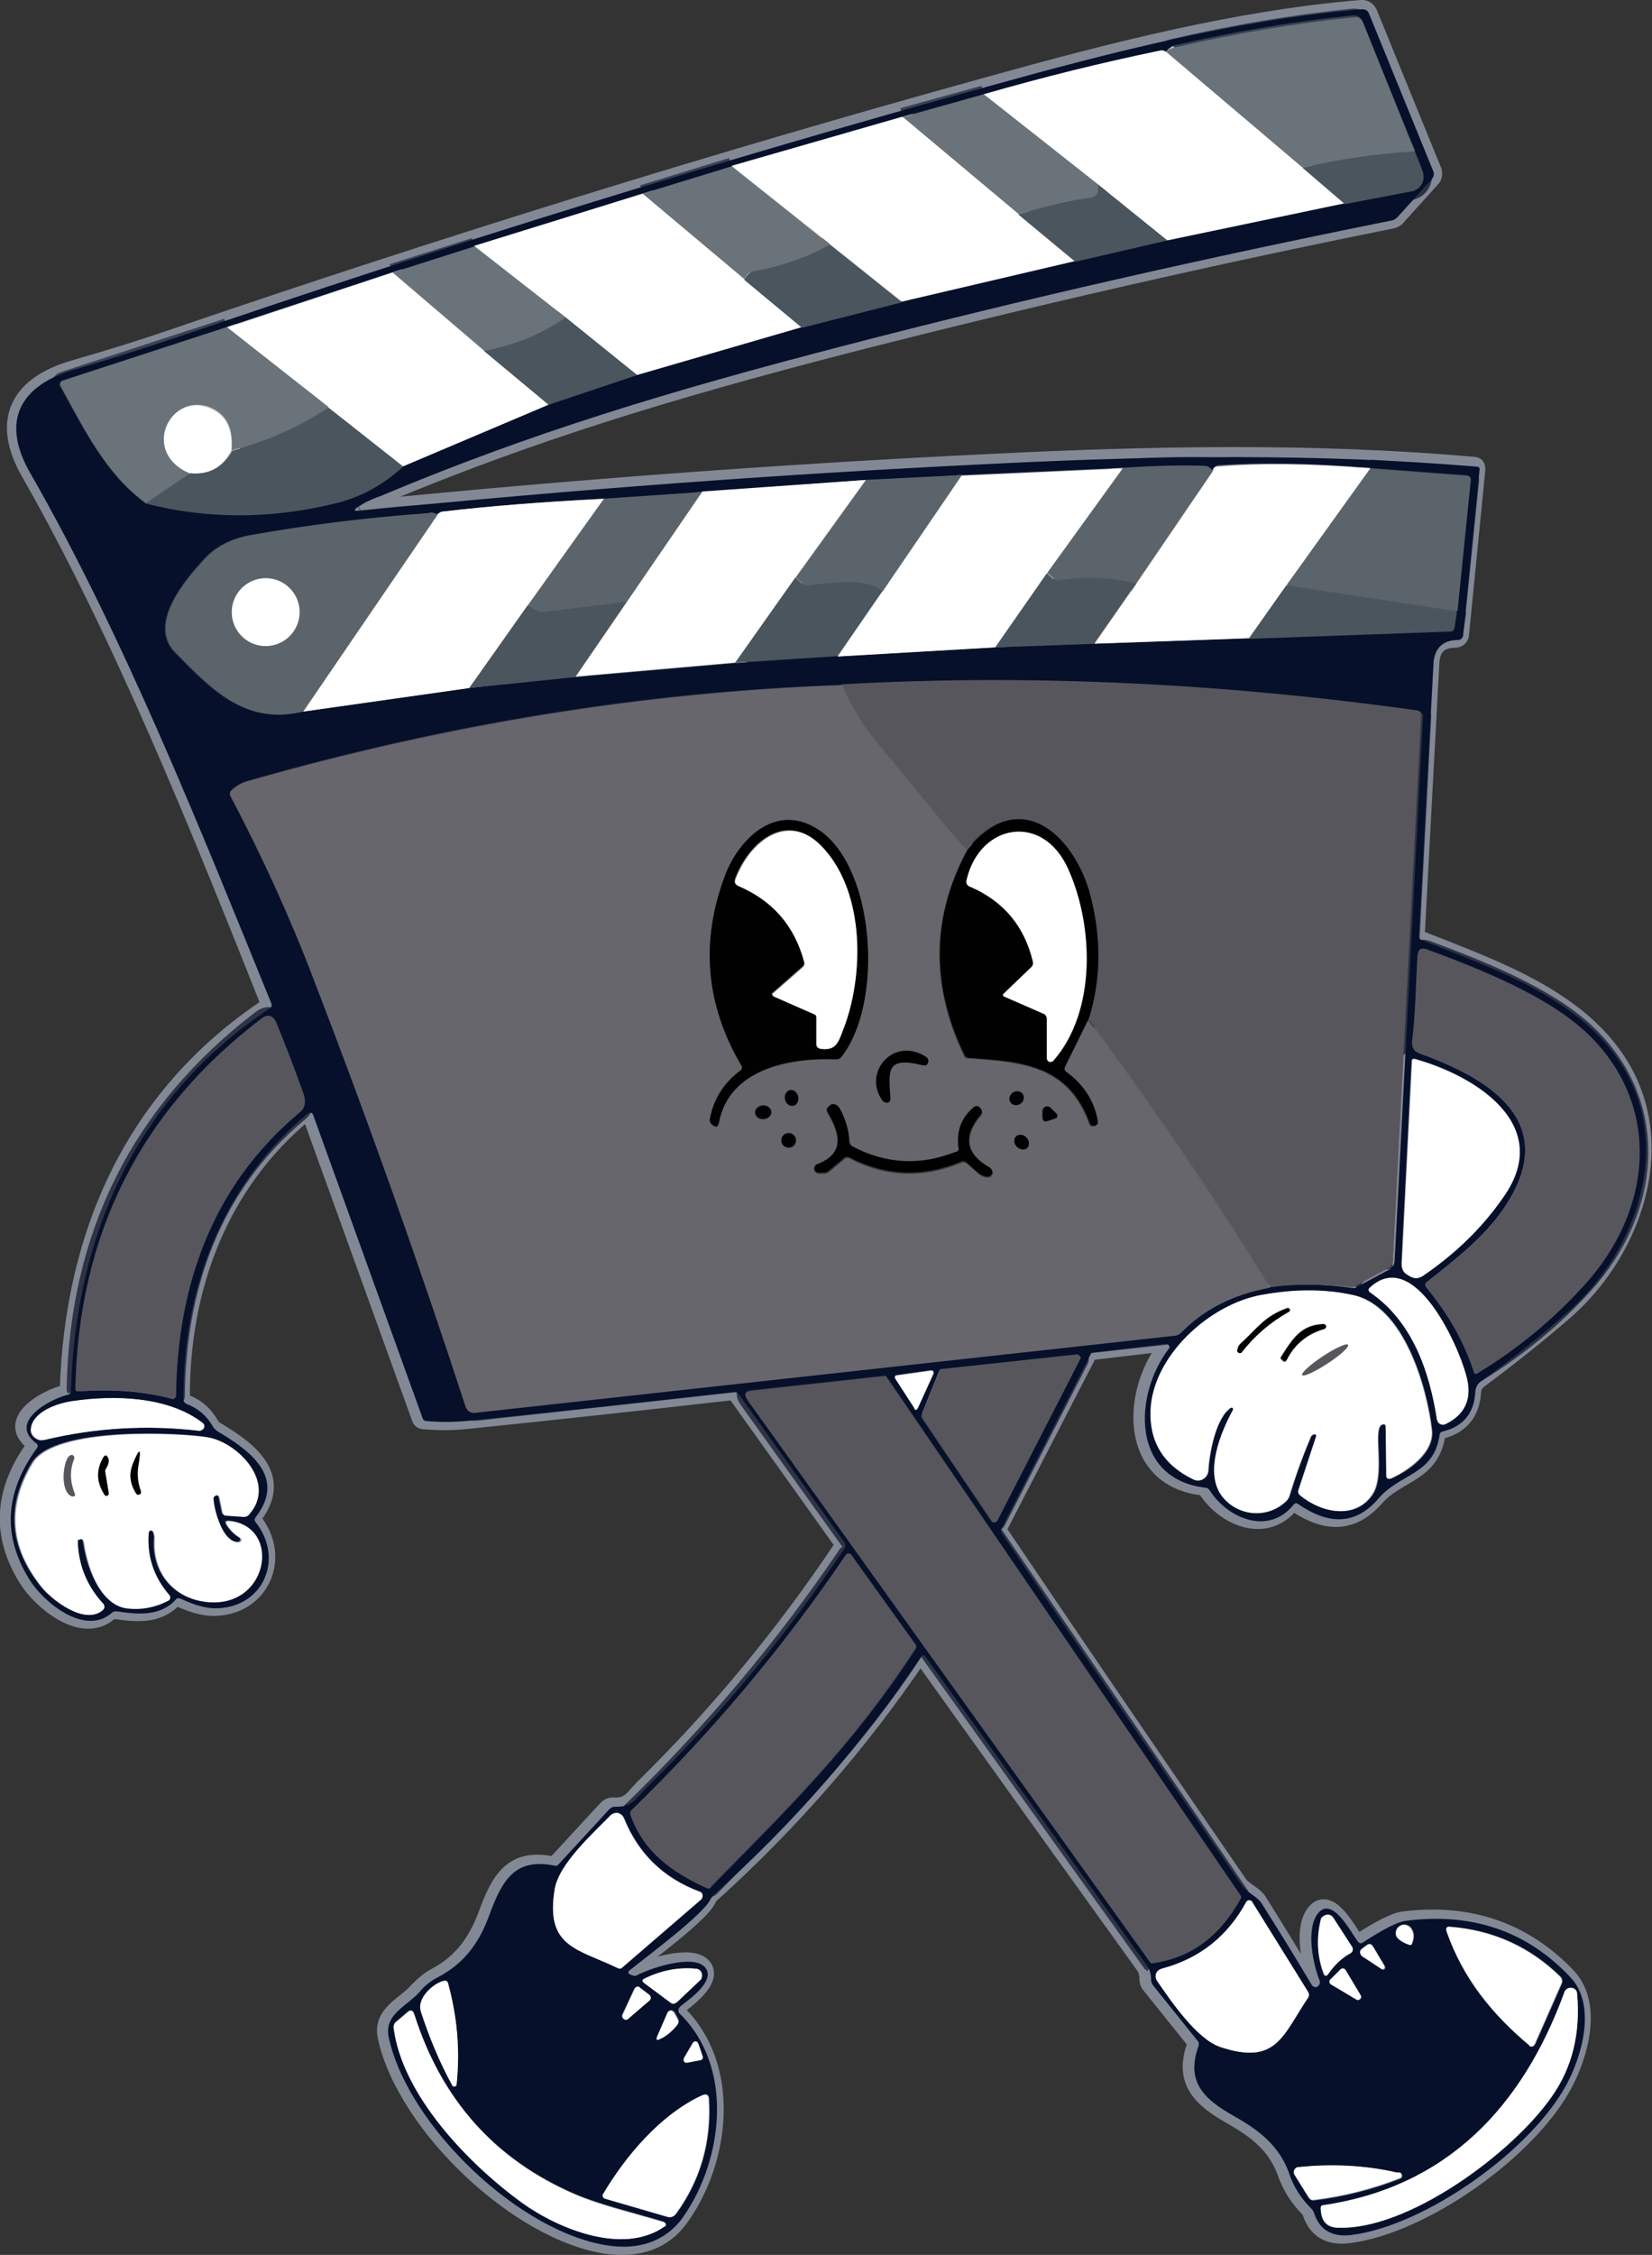 <?xml version="1.0" encoding="UTF-8"?>
<svg id="Capa_1" data-name="Capa 1" xmlns="http://www.w3.org/2000/svg" viewBox="0 0 188.16 256.64">
  <rect x="0" y="0" width="188.16" height="256.64" fill="#333333" stroke="none"/>
  <defs>
    <style>
      .cls-1 {
        stroke: #373b4b;
      }

      .cls-1, .cls-2, .cls-3, .cls-4, .cls-5, .cls-6, .cls-7, .cls-8, .cls-9, .cls-10, .cls-11, .cls-12, .cls-13, .cls-14, .cls-15, .cls-16 {
        fill: none;
        stroke-width: 2px;
      }

      .cls-17 {
        fill: #06102a;
      }

      .cls-17, .cls-18, .cls-19, .cls-20, .cls-21, .cls-22, .cls-23, .cls-24 {
        stroke-width: 0px;
      }

      .cls-2 {
        stroke: #313a4b;
      }

      .cls-3 {
        stroke: #adb2b5;
      }

      .cls-4 {
        stroke: #5f5e64;
      }

      .cls-5 {
        stroke: #ababae;
      }

      .cls-6 {
        stroke: #2f3343;
      }

      .cls-7 {
        stroke: #535d65;
      }

      .cls-8 {
        stroke: #283344;
      }

      .cls-18 {
        fill: #4a555e;
      }

      .cls-9 {
        stroke: gray;
      }

      .cls-19 {
        fill: #67666c;
      }

      .cls-20 {
        fill: #5b646b;
      }

      .cls-10 {
        stroke: #2c2c2f;
      }

      .cls-11 {
        stroke: #343437;
      }

      .cls-21 {
        fill: #010101;
      }

      .cls-12 {
        stroke: #838895;
      }

      .cls-22 {
        fill: #6a737a;
      }

      .cls-23 {
        fill: #57565c;
      }

      .cls-13 {
        stroke: #5a646c;
      }

      .cls-24 {
        fill: #fff;
      }

      .cls-14 {
        stroke: #a5aaaf;
      }

      .cls-15 {
        stroke: #384252;
      }

      .cls-16 {
        stroke: #b5b9bd;
      }
    </style>
  </defs>
  <path class="cls-12" d="M40.82,57.66c.55-.35,1.38-.76,2.42-1.24,17.12-7.18,33.06-12.01,52.8-17.12,20.71-5.31,41.55-10.08,62.53-14.29.21-.07.41-.14.55-.35l3.93-4.35c.21-.21.28-.55.14-.9l-7.32-17.94c-.14-.28-.41-.48-.76-.48-14.22,1.17-28.64,4.9-42.31,8.7-31.26,8.63-62.18,18.22-92.9,28.71-3.8,1.31-7.59,2.48-11.46,3.59-6.21,1.79-8.49,5.8-5.04,11.8,10.49,18.36,19.46,40.72,27.26,60.32.07.28.07.41-.21.55-15.11,10.08-22.09,25.67-22.64,43.55,0,.21-.14.35-.35.41-1.93.41-6.97,3.04-3.59,5.52.21.14.21.35.07.55-3.66,5.04-3.93,10.01-.83,14.98,1.59,2.55,6.28,6.49,9.32,3.8.21-.14.41-.21.62-.21,2.42.35,4.9.62,6.69-1.31.14-.14.35-.21.55-.14,1.38.62,2.83,1.17,4.28,1.1,5.25-.21,7.52-5.73,4.28-9.8-.14-.21-.14-.35,0-.55,3.59-4.62-.76-7.66-4.35-9.8-.21-.14-.35-.28-.48-.48-.69-1.24-1.66-2.14-3.04-2.62-.28-.07-.35-.28-.35-.55-.07-12.56,4.35-24.43,14.15-32.51.14-.14.41-.14.55.07,0,0,.07.07.07.14l12.49,34.58c.07.21.21.28.41.28,1.52.14,3.04.14,4.56,0,10.15-1.04,20.29-2.14,30.51-3.31.21,0,.35.07.48.21l12.08,16.91c.14.21.14.48,0,.69-6.56,9.8-14.01,18.84-22.43,27.12-1.24,1.17-1.66,2.42-3.66,2.28-.28,0-.48.07-.69.28l-5.73,6.21c-.14.14-.35.21-.55.21-4.49-.9-5.94,1.66-7.38,5.59-1.17,3.17-2.9,5.52-5.73,7.04-.83.41-1.52,1.04-2.21,1.73-1.45,1.66-4.14,2.55-3.52,5.25,2.21,10.01,15.11,22.29,25.26,23.67,3.31.41,6.28-.41,8.28-3.31,4.62-6.56,5.8-17.05-.41-23.12-.21-.21-.21-.55,0-.76l.07-.07c.97-.76,4-2.97,2.83-4.42-1.31-1.59-6.28.07-7.8.9-.14.07-.35.07-.48,0l-.35-.14c-.14-.07-.14-.21-.14-.35l.07-.07c1.86-1.52,8.56-6.42,9.25-8.14.14-.28.21-.41.35-.48,9.04-8.14,16.91-17.19,23.6-27.05.21-.28.35-.28.55,0,8.49,11.87,16.91,23.6,25.26,35.2.28.41.41.9.41,1.52,0,.21.07.48.21.62l5.04,6.28c.14.21.21.41.14.69-1.45,4.07.69,6,4.07,7.94,2.83,1.59,5.18,3.38,6.28,6.56.55,1.52,1.38,2.83,2.48,3.93.14.14.28.35.35.55.62,1.93,2.07,2.76,4.28,2.48,8.49-1.1,20.36-9.52,24.43-17.05,1.79-3.31,3.52-9.11.41-12.35-4.97-5.18-11.25-7.32-18.7-6.35-.9.14-2.55.97-4.9,2.48-.21.14-.41.14-.55-.14-.76-.97-3.04-5.52-4.69-2.97-1.17,1.86-.41,5.52.35,7.45.07.28,0,.55-.28.62-.21.07-.48,0-.62-.21-1.86-3.04-3.73-6.14-5.73-9.32-.48-.83-1.73-1.24-2.28-2.07-8.97-13.04-18.08-26.36-27.26-39.96-.14-.21-.14-.41-.07-.62l10.15-19.67c.07-.21.21-.28.41-.35l8.21-.97c.21,0,.35.07.35.28,0,.07,0,.21-.07.28-4,5.25-4.28,14.77,4.14,15.81.21,0,.41.14.55.35,2.07,3.17,6.69,5.11,9.52,1.59.14-.21.35-.21.55-.07,3.59,2.48,6.56,2.28,9.11-.62,2.48-2.83,6.28-2.69,6.97-7.18.07-.28.21-.41.41-.48,2.28-.55,3.52-2,3.66-4.42,0-.48.28-.97.69-1.31,3.45-2.55,6.76-5.18,9.94-7.94,7.11-6.28,11.32-17.12,7.11-26.09-4.28-9.11-15.18-12.7-23.81-16.15-.21-.07-.35-.28-.35-.48.55-10.28,1.1-20.64,1.66-30.92.07-1.86,1.04-2.76,2.83-2.76.28,0,.55-.21.55-.55l1.86-18.77c0-.28-.07-.41-.35-.41-18.15-1.59-36.37-1.24-54.52-.35-24.36,1.17-48.52,2.97-72.61,5.38-.48.21-.55,0,.07-.34" vector-effect="non-scaling-stroke"/>
  <path class="cls-12" d="M132.82,5.9c-.21-.14-.41-.21-.69-.14-6.69,1.38-13.39,3.04-20.08,4.97" vector-effect="non-scaling-stroke"/>
  <path class="cls-15" d="M112.05,10.73l-9.25,2.55" vector-effect="non-scaling-stroke"/>
  <path class="cls-12" d="M102.8,13.29l-19.53,5.66" vector-effect="non-scaling-stroke"/>
  <path class="cls-15" d="M83.34,18.94l-10.15,3.11" vector-effect="non-scaling-stroke"/>
  <path class="cls-12" d="M73.19,22.05l-19.12,6" vector-effect="non-scaling-stroke"/>
  <path class="cls-15" d="M54.07,28.05l-9.39,2.97" vector-effect="non-scaling-stroke"/>
  <path class="cls-12" d="M44.69,31.02l-18.84,6.21" vector-effect="non-scaling-stroke"/>
  <path class="cls-15" d="M25.85,37.23l-18.63,6.07c-.28.07-.41.35-.35.62,0,0,0,.07.07.07,2.62,4.76,5.18,10.01,9.66,13.25" vector-effect="non-scaling-stroke"/>
  <path class="cls-8" d="M16.53,57.32c6.97,1.79,14.22,1.79,21.53,0,2.9-.69,5.52-2.07,7.8-4.21" vector-effect="non-scaling-stroke"/>
  <path class="cls-12" d="M45.86,53.11l16.63-7.04" vector-effect="non-scaling-stroke"/>
  <path class="cls-8" d="M62.49,46.07l10.08-3.38" vector-effect="non-scaling-stroke"/>
  <path class="cls-12" d="M72.64,42.69l18.77-5.45" vector-effect="non-scaling-stroke"/>
  <path class="cls-8" d="M91.41,37.3l11.39-2.9" vector-effect="non-scaling-stroke"/>
  <path class="cls-12" d="M102.73,34.4l19.74-4.62" vector-effect="non-scaling-stroke"/>
  <path class="cls-8" d="M122.47,29.78l10.49-2.42" vector-effect="non-scaling-stroke"/>
  <path class="cls-12" d="M133.03,27.36l20.15-4.21" vector-effect="non-scaling-stroke"/>
  <path class="cls-8" d="M153.11,23.22l7.59-1.45c.97-.21,1.52-1.1,1.38-2,0-.14-.07-.21-.07-.28l-.9-2.28" vector-effect="non-scaling-stroke"/>
  <path class="cls-15" d="M161.12,17.22l-5.94-14.63c-.21-.48-.55-.62-1.04-.62-6.83.69-13.67,1.86-20.5,3.45-.41.07-.76.28-.9.55" vector-effect="non-scaling-stroke"/>
  <path class="cls-13" d="M161.12,17.22c-4.35.28-8.63.9-12.84,1.86" vector-effect="non-scaling-stroke"/>
  <path class="cls-16" d="M148.28,19.01l-15.46-13.11" vector-effect="non-scaling-stroke"/>
  <path class="cls-14" d="M148.28,19.01l4.83,4.14" vector-effect="non-scaling-stroke"/>
  <path class="cls-14" d="M133.03,27.36l-7.87-6.35" vector-effect="non-scaling-stroke"/>
  <path class="cls-16" d="M125.09,21.02l-13.04-10.28" vector-effect="non-scaling-stroke"/>
  <path class="cls-13" d="M125.09,21.02c.07.83-.14,1.31-.76,1.45-2.83.41-5.59,1.1-8.35,1.93" vector-effect="non-scaling-stroke"/>
  <path class="cls-16" d="M116.05,24.4l-13.18-11.04" vector-effect="non-scaling-stroke"/>
  <path class="cls-14" d="M116.05,24.4l6.49,5.38" vector-effect="non-scaling-stroke"/>
  <path class="cls-14" d="M102.73,34.4l-8.21-6.56" vector-effect="non-scaling-stroke"/>
  <path class="cls-16" d="M94.52,27.85l-11.18-8.9" vector-effect="non-scaling-stroke"/>
  <path class="cls-13" d="M94.52,27.85c-2.69,1.52-5.66,2.48-8.83,3.04-.35.07-.69.35-.9.9" vector-effect="non-scaling-stroke"/>
  <path class="cls-16" d="M84.79,31.78l-11.59-9.73" vector-effect="non-scaling-stroke"/>
  <path class="cls-14" d="M84.79,31.78l6.56,5.45" vector-effect="non-scaling-stroke"/>
  <path class="cls-14" d="M72.64,42.69l-8.14-6.56" vector-effect="non-scaling-stroke"/>
  <path class="cls-16" d="M64.43,36.13l-10.42-8.14" vector-effect="non-scaling-stroke"/>
  <path class="cls-13" d="M64.43,36.13c-2.69,1.86-5.8,3.11-9.32,3.73" vector-effect="non-scaling-stroke"/>
  <path class="cls-16" d="M55.11,39.93l-10.42-8.9" vector-effect="non-scaling-stroke"/>
  <path class="cls-14" d="M55.11,39.93l7.38,6.14" vector-effect="non-scaling-stroke"/>
  <path class="cls-14" d="M45.86,53.11l-8.49-6.69" vector-effect="non-scaling-stroke"/>
  <path class="cls-16" d="M37.44,46.41l-11.59-9.11" vector-effect="non-scaling-stroke"/>
  <path class="cls-13" d="M37.44,46.41c-3.38,2.21-7.04,3.86-11.04,4.9" vector-effect="non-scaling-stroke"/>
  <path class="cls-16" d="M26.33,51.31c.21-2.55-.62-4.14-2.48-4.9-4.56-1.73-7.73,5.11-2.21,7.45" vector-effect="non-scaling-stroke"/>
  <path class="cls-13" d="M21.64,53.87l-5.11,3.45" vector-effect="non-scaling-stroke"/>
  <path class="cls-14" d="M26.33,51.31c-1.04,1.93-2.62,2.76-4.76,2.55" vector-effect="non-scaling-stroke"/>
  <path class="cls-2" d="M138.14,53.59c-.35-.35-.62-.55-.9-.55-2.69-.07-5.87,0-9.39.21" vector-effect="non-scaling-stroke"/>
  <path class="cls-12" d="M127.85,53.32l-18.36.83" vector-effect="non-scaling-stroke"/>
  <path class="cls-2" d="M109.56,54.07l-10.97.55" vector-effect="non-scaling-stroke"/>
  <path class="cls-12" d="M98.59,54.63l-18.63,1.38" vector-effect="non-scaling-stroke"/>
  <path class="cls-2" d="M79.96,56.01l-11.18.76" vector-effect="non-scaling-stroke"/>
  <path class="cls-12" d="M68.77,56.77c-6.97.35-13.04.83-18.22,1.45-.28,0-.48.14-.69.35" vector-effect="non-scaling-stroke"/>
  <path class="cls-2" d="M49.86,58.56c-.69-.35-.83-.14-1.45-.14-6.69.48-13.32,1.31-19.95,2.48-2.14.41-3.93,1.31-5.25,2.76-2,2.21-6.42,7.32-3.31,10.56,4.14,4.21,8.01,8.35,14.56,6.76" vector-effect="non-scaling-stroke"/>
  <path class="cls-12" d="M34.54,80.99l18.98-2.69" vector-effect="non-scaling-stroke"/>
  <path class="cls-8" d="M53.52,78.3l12.08-1.24" vector-effect="non-scaling-stroke"/>
  <path class="cls-12" d="M65.53,77.06l18.22-1.59" vector-effect="non-scaling-stroke"/>
  <path class="cls-8" d="M83.75,75.47l11.66-.76" vector-effect="non-scaling-stroke"/>
  <path class="cls-12" d="M95.42,74.64l17.94-1.04" vector-effect="non-scaling-stroke"/>
  <path class="cls-8" d="M113.36,73.68l11.25-.41" vector-effect="non-scaling-stroke"/>
  <path class="cls-12" d="M124.68,73.19l17.6-.62" vector-effect="non-scaling-stroke"/>
  <path class="cls-8" d="M142.28,72.64l22.98-.83c.28,0,.41-.14.48-.41l.28-1.86" vector-effect="non-scaling-stroke"/>
  <path class="cls-2" d="M165.95,69.6l1.52-14.98c0-.21-.14-.41-.35-.48h0l-11.04-.83" vector-effect="non-scaling-stroke"/>
  <path class="cls-12" d="M156.08,53.32c-6.69-.55-12.49-.62-17.32-.28-.41,0-.62.21-.55.55" vector-effect="non-scaling-stroke"/>
  <path class="cls-3" d="M156.08,53.32l-9.52,13.32" vector-effect="non-scaling-stroke"/>
  <path class="cls-14" d="M146.49,66.64l-4.28,6" vector-effect="non-scaling-stroke"/>
  <path class="cls-14" d="M124.68,73.19l4.76-6.83" vector-effect="non-scaling-stroke"/>
  <path class="cls-3" d="M129.44,66.36l8.7-12.77" vector-effect="non-scaling-stroke"/>
  <path class="cls-7" d="M165.95,69.6l-19.46-2.97" vector-effect="non-scaling-stroke"/>
  <path class="cls-7" d="M129.44,66.36c-2.83-.69-5.8-.83-8.83-.35-.21.07-.48,0-.62-.21l-.69-.62" vector-effect="non-scaling-stroke"/>
  <path class="cls-3" d="M119.23,65.26l8.63-11.94" vector-effect="non-scaling-stroke"/>
  <path class="cls-14" d="M119.23,65.26l-5.87,8.42" vector-effect="non-scaling-stroke"/>
  <path class="cls-14" d="M95.42,74.64l5.04-7.32" vector-effect="non-scaling-stroke"/>
  <path class="cls-3" d="M100.52,67.33l9.04-13.25" vector-effect="non-scaling-stroke"/>
  <path class="cls-7" d="M100.52,67.33c-1.73-1.73-6.28-.83-8.56-.69-.21,0-.41-.07-.55-.21l-.76-.69" vector-effect="non-scaling-stroke"/>
  <path class="cls-3" d="M90.58,65.74l8.01-11.11" vector-effect="non-scaling-stroke"/>
  <path class="cls-14" d="M90.58,65.74l-6.83,9.66" vector-effect="non-scaling-stroke"/>
  <path class="cls-14" d="M65.53,77.06l5.87-8.56" vector-effect="non-scaling-stroke"/>
  <path class="cls-3" d="M71.4,68.5l8.56-12.49" vector-effect="non-scaling-stroke"/>
  <path class="cls-7" d="M71.4,68.5l-9.52,1.17c-.21,0-.41,0-.62-.14l-1.1-.69" vector-effect="non-scaling-stroke"/>
  <path class="cls-3" d="M60.15,68.84l8.63-12.08" vector-effect="non-scaling-stroke"/>
  <path class="cls-14" d="M60.15,68.84l-6.69,9.46" vector-effect="non-scaling-stroke"/>
  <path class="cls-3" d="M34.54,80.99l15.32-22.43" vector-effect="non-scaling-stroke"/>
  <path class="cls-1" d="M95.9,77.95c-22.57.76-45.07,4.42-67.64,10.9-.76.21-1.31.55-1.79,1.04-.14.14-.21.41-.07.62,3.52,6.69,6.63,13.53,9.39,20.64,6.28,16.29,12.08,32.51,17.39,48.86.21.55.55.76,1.1.69l79.65-8.77c.28,0,.48-.14.62-.28,2.62-2.69,6.07-4.42,10.21-5.18" vector-effect="non-scaling-stroke"/>
  <path class="cls-6" d="M144.69,146.49c2.83-.41,6-.35,9.39.14.07,0,.21,0,.28-.07l3.86-2.07c.35-.21.48-.48.55-.83l3.24-62.12c0-.28-.21-.48-.41-.55-21.74-3.04-43.76-4.21-65.64-2.97" vector-effect="non-scaling-stroke"/>
  <path class="cls-4" d="M144.69,146.49c-6.35-10.35-13.25-20.5-20.71-30.51" vector-effect="non-scaling-stroke"/>
  <path class="cls-10" d="M123.99,115.98c1.45-4.62,1.38-9.46-.07-14.49-1.86-6.56-8.01-12.08-13.87-4.76" vector-effect="non-scaling-stroke"/>
  <path class="cls-4" d="M110.12,96.8c-3.45-3.86-6.14-7.45-10.01-12.01-1.73-2.07-3.11-4.35-4.21-6.83" vector-effect="non-scaling-stroke"/>
  <path class="cls-11" d="M110.12,96.8c-4.07,7.59-4.14,15.39-.35,23.33.07.21.28.35.48.35,6.21.41,11.39.83,13.8,7.45.07.21.21.28.41.28.41,0,.55-.21.48-.62-.35-2.21-1.59-4.07-3.59-5.52-.14-.14-.21-.35-.14-.55l2.69-5.45" vector-effect="non-scaling-stroke"/>
  <path class="cls-6" d="M161.6,119.85c6.9,2.48,15.46,6.97,10.77,15.87-2.21,4.21-5.87,7.04-9.87,10.21-.21.14-.21.35-.07.55,2.42,2.9,4.28,6.07,5.45,9.66.07.28.21.28.41.14,4.49-2.76,8.56-6.07,12.08-9.94,7.94-8.7,8.97-20.84.14-28.99-4.56-4.14-11.87-7.04-18.01-9.32-.62-.21-.97,0-1.04.69-.21,3.11-.21,6.49-.62,9.73-.07.69.14,1.17.76,1.38" vector-effect="non-scaling-stroke"/>
  <path class="cls-6" d="M19.57,159.19c.21.07.41-.07.48-.28v-.07c.14-12.42,4.07-23.88,14.08-32.23.62-.48.76-1.24.41-2.21-1.04-2.9-2.07-5.52-3.04-7.94-.41-.9-.97-1.1-1.79-.48-13.73,10.49-20.77,24.5-21.12,42.03,0,.28.14.35.35.35,3.59-.28,7.11-.07,10.63.83" vector-effect="non-scaling-stroke"/>
  <path class="cls-12" d="M160.22,145.04c.62.41,1.1.62,1.73.14,3.66-2.42,6.76-5.45,9.25-9.04,5.87-8.35-3.52-13.87-10.15-15.67-.14,0-.21.07-.28.14v.07l-1.17,23.19c.07.48.21.9.62,1.17" vector-effect="non-scaling-stroke"/>
  <path class="cls-12" d="M156.08,147.11c4.83,3.31,6.76,9.04,7.59,14.49.07.35.41.62.76.55.07,0,.14,0,.21-.07,2.28-1.1,3.11-2.97,2.35-5.59-.97-3.45-5.94-14.63-10.97-9.94-.21.21-.21.35.07.55" vector-effect="non-scaling-stroke"/>
  <path class="cls-12" d="M140.48,160.5c-1.38,2.48-3.17,6.9-1.38,9.59,1.59,2.42,5.11,2.97,7.45.76.14-.14.28-.35.35-.55.69-2.28,1.45-4.49,2.42-6.69.07-.21.21-.28.35-.35s.28,0,.28.14v.14l-2,6.07c-.07.21,0,.41.14.55,2.48,2.07,6.35,2.83,8.28-.07,1.45-2.14.14-6.83.9-7.8.07-.07.14-.14.21-.14.28-.07.41,0,.41.28l.07,5.52c0,.21.14.35.35.35h.14c1.93-.83,4.97-2.9,4.69-5.52-.55-4.83-3.17-14.22-9.04-15.39-3.17-.69-6.63-.62-10.35,0-5.8,1.04-12.35,6.83-12.63,13.11-.14,3.66,1.45,6.28,4.83,7.87.62.28,1.31.07,1.59-.55.07-.14.14-.28.14-.48.07-1.86.83-6.07,2.62-7.18.14-.07.28,0,.28.07,0,.14,0,.28-.07.28" vector-effect="non-scaling-stroke"/>
  <path class="cls-6" d="M107.29,155.81c-.14,0-.28.14-.35.28l-2,4.97c-.07.14-.07.28.07.41l7.87,11.66c.14.21.35.21.55.14.07-.07.14-.07.14-.14l9.39-18.29c.14-.21,0-.41-.14-.55-.07-.07-.14-.07-.21-.07l-15.32,1.59" vector-effect="non-scaling-stroke"/>
  <path class="cls-12" d="M104.11,160.22c.07.14.21.14.35.07.07,0,.07-.07.07-.07l1.79-3.93c.07-.14,0-.28-.14-.35h-.14l-3.93.55c-.14,0-.21.14-.21.28v.07l2.21,3.38" vector-effect="non-scaling-stroke"/>
  <path class="cls-6" d="M131.24,223.44c4.62-.69,7.73-3.31,10.01-7.25.14-.21.07-.41,0-.55l-40.24-58.94c-.07-.14-.14-.14-.28-.14l-15.11,1.66c-.76.07-.9.41-.48,1.04l45.9,64.05c.07.14.14.14.21.14" vector-effect="non-scaling-stroke"/>
  <path class="cls-12" d="M5.07,163.88c5.8-1.38,11.66-1.73,17.6-1.04.28,0,.55-.14.55-.41,0-.21-.07-.35-.21-.48-3.93-3.04-10.08-3.17-14.77-2.48-1.59.28-4.62,1.24-4.76,3.17-.07.69.48,1.24,1.17,1.31.21-.07.28-.07.41-.07" vector-effect="non-scaling-stroke"/>
  <path class="cls-12" d="M9.42,175.34c.35,2.62,1.73,7.11,4.83,7.59,1.66.28,3.31-.07,4.83-.9.21-.07.28-.35.14-.48,0,0,0-.07-.07-.07-1.73-2-2.55-4.35-2.35-7.04,0-.14.14-.28.28-.28s.21.07.28.14c.14.28.21.55.14.9-.21,3.73,2.14,6.56,5.66,7.04,7.32,1.04,8.83-8.7,2.83-9.18-.35,0-.41.07-.28.41.41.62.9,1.17,1.52,1.52.14.07.14.21.07.35-.07.07-.14.14-.21.14-1.86,0-2.83-3.73-2.9-4.97,0-.07,0-.21.07-.21.07-.07.14-.14.21-.14.21-.07.35,0,.41.21l.35,1.73c.07.21.21.35.41.35l2,.14c.21,0,.41-.07.55-.21,3.31-3.66-1.24-8.28-4.62-8.83-2.76-.48-17.39-1.31-19.95,2.9-2.97,4.9-2.62,9.59,1.04,14.15,1.17,1.45,4.97,4.49,6.97,2.55.21-.21.21-.48,0-.69-1.86-2-2.76-4.42-2.9-7.11,0-.07,0-.14.07-.14s.14-.07.21-.07c.28,0,.41.07.41.21" vector-effect="non-scaling-stroke"/>
  <path class="cls-6" d="M71.81,206.53c1.52,4.28,4.76,6.56,8.7,8.35.21.07.41.07.55-.14,8.56-8.77,15.94-15.81,23.26-27.05.07-.14.07-.35,0-.48l-7.32-10.21c-.14-.21-.35-.21-.55-.07-.07,0-.07.07-.07.07-7.11,10.49-15.25,20.15-24.36,28.99-.21.14-.28.35-.21.55" vector-effect="non-scaling-stroke"/>
  <path class="cls-12" d="M63.18,215.02c-1.1,6.63,2.62,6.76,7.18,8.97.21.07.41.07.55-.07l8.97-7.73c.21-.21.21-.55.07-.76-.07-.07-.14-.14-.21-.14-4.14-1.52-7.04-4.35-8.63-8.35-.21-.48-.76-.69-1.24-.48-.14.07-.21.14-.35.21-2,2-5.87,5.45-6.35,8.35" vector-effect="non-scaling-stroke"/>
  <path class="cls-12" d="M138.97,232.97c6.42,2.14,7.11-1.24,10.01-5.59.14-.21.14-.48,0-.69l-6.35-10.21c-.14-.21-.35-.21-.55-.14-.07.07-.14.07-.14.14-2.14,3.93-5.31,6.42-9.66,7.59-.48.14-.76.62-.62,1.1,0,.07.07.21.14.28,1.52,2.21,4.56,6.63,7.18,7.52" vector-effect="non-scaling-stroke"/>
  <path class="cls-12" d="M150.42,218.54c-.48,2.07-.41,4.07.28,6.07.14.35.35.41.55.07.69-.97,1.52-1.79,2.55-2.35.28-.14.35-.48.21-.69h0l-2.14-3.31c-.21-.35-.76-.48-1.1-.21-.21,0-.35.21-.35.41" vector-effect="non-scaling-stroke"/>
  <path class="cls-12" d="M160.57,221.37c.07,0,.21,0,.28-.14.28-.69.28-1.24-.07-1.79-.28-.41-.9-.55-1.31-.28-.41.28-.55.76-.35,1.17.14.41.62.76,1.45,1.04" vector-effect="non-scaling-stroke"/>
  <path class="cls-12" d="M164.78,219.85c1.79,5.31,5.18,9.46,9.46,12.98.21.14.41.14.55-.07l.07-.07,3.04-6.9c.14-.28.07-.62-.14-.83-3.45-3.38-7.66-5.31-12.49-5.66-.48-.07-.62.14-.48.55" vector-effect="non-scaling-stroke"/>
  <path class="cls-12" d="M155.12,222.62l2.28,1.52c.14.07.28.07.35-.07.07-.07.07-.21,0-.28l-1.31-2.21c-.21-.28-.41-.35-.69-.14l-.55.41c-.21.14-.28.48-.14.69,0,0,.07,0,.07.07" vector-effect="non-scaling-stroke"/>
  <path class="cls-12" d="M73.4,225.72l2.9,2.14c.28.21.55.21.76-.07l2.62-2.48c.28-.28.28-.76,0-1.04-.14-.14-.28-.21-.48-.21-2-.14-3.93.21-5.8,1.1-.28.14-.35.35,0,.55" vector-effect="non-scaling-stroke"/>
  <path class="cls-12" d="M153.25,224.2c-.07-.14-.28-.21-.48-.14,0,0-.07,0-.07.07l-1.17,1.17c-.14.14-.14.35,0,.48l.07.07,2.9,1.73c.14.07.35,0,.48-.14.07-.07.07-.21,0-.35l-1.73-2.9" vector-effect="non-scaling-stroke"/>
  <path class="cls-12" d="M50.55,225.45c-1.24.28-3.04,2.07-2.62,3.45.97,2.97,2.14,5.8,3.59,8.49.07.14.21.14.35.07.07-.07.14-.14.14-.21.41-3.93.07-7.73-.97-11.53-.07-.28-.28-.35-.48-.28" vector-effect="non-scaling-stroke"/>
  <path class="cls-12" d="M74.02,227.65c.14-.14.14-.35,0-.55l-.07-.07-1.1-.83c-.14-.14-.41-.07-.55.07,0,0,0,.07-.07.07l-1.38,2.97c-.07.21,0,.41.21.48.14.07.28.07.41-.07l2.55-2.07" vector-effect="non-scaling-stroke"/>
  <path class="cls-12" d="M152.29,253.54c7.87.41,19.88-8.35,24.43-14.84,2.35-3.31,3.31-7.25,2.9-11.73-.07-.41-.41-.69-.83-.69-.28,0-.55.21-.62.48-4.76,12.98-13.32,22.15-27.47,24.23-.21,0-.28.14-.28.35,0,1.45.62,2.14,1.86,2.21" vector-effect="non-scaling-stroke"/>
  <path class="cls-12" d="M59.46,250.71c4.14,2.97,11.53,6,16.22,2.69.14-.07.14-.28.07-.41l-.14-.14c-3.45-1.04-7.25-1.93-10.15-3.17-9.11-3.93-15.25-10.77-18.29-20.5-.14-.41-.41-.55-.76-.21l-1.38,1.17c-.14.14-.21.35-.21.55.97,7.8,8.63,15.67,14.63,20.02" vector-effect="non-scaling-stroke"/>
  <path class="cls-12" d="M76.02,229.1l-1.1,2.62c-.21.41-.07.48.35.28.76-.41,1.38-.9,1.93-1.59.14-.21.14-.41.07-.62l-.41-.76c-.14-.21-.35-.28-.55-.21-.21.07-.28.21-.28.28" vector-effect="non-scaling-stroke"/>
  <path class="cls-12" d="M79.54,232.62c-.07-.21-.28-.28-.48-.21-.07,0-.14.07-.21.14l-.97,1.66c-.07.21-.07.41.14.48.07.07.14.07.28.07l1.45-.28c.21-.07.35-.21.28-.41v-.07l-.48-1.38" vector-effect="non-scaling-stroke"/>
  <path class="cls-12" d="M68.84,250.22l7.18,2.07c.41.14.76,0,1.04-.35,2.76-3.86,4-8.14,3.73-12.98,0-.55-.28-.69-.76-.48-4.76,2.14-8.63,6.83-11.32,11.32-.07.14-.07.28.14.41h0" vector-effect="non-scaling-stroke"/>
  <path class="cls-12" d="M158.77,247.19c-3.52-.76-7.11-.97-10.77-.55-.35,0-.55.35-.55.69,0,.07.07.21.07.28l1.59,2.55c.14.21.35.35.62.28,3.38-.41,6.63-1.24,9.8-2.48.14-.07.21-.21.14-.41-.07-.14-.14-.21-.28-.21-.21,0-.41-.07-.62-.14" vector-effect="non-scaling-stroke"/>
  <path class="cls-3" d="M34.13,69.67c0-2.14-1.73-3.86-3.86-3.86s-3.86,1.73-3.86,3.86,1.73,3.86,3.86,3.86h0c2.14-.07,3.86-1.79,3.86-3.86h0" vector-effect="non-scaling-stroke"/>
  <path class="cls-11" d="M93.35,94.52c-4.83-3.38-9.18.83-10.77,5.18-2.83,7.45-2.21,14.7,1.86,21.6.14.21.07.41-.14.62-1.86,1.38-3.04,3.24-3.45,5.52-.07.21,0,.41.21.55.48.41.76.35.83-.21,1.17-6.07,7.94-7.38,13.39-7.18.21,0,.41-.07.55-.28,4.76-6,3.93-21.4-2.48-25.81" vector-effect="non-scaling-stroke"/>
  <path class="cls-11" d="M105.08,121.23c.28.07.55-.14.62-.41.07-.21-.07-.41-.21-.55-3.73-2.42-7.38,1.86-4.9,5.04.14.21.41.21.62.07.14-.07.21-.21.14-.41-.14-3.11-.48-4.76,3.73-3.73" vector-effect="non-scaling-stroke"/>
  <path class="cls-11" d="M90.38,125.85c.41-.07.62-.55.55-1.04h0c-.14-.48-.48-.83-.9-.76s-.62.55-.55,1.04h0c.07.48.48.83.9.76" vector-effect="non-scaling-stroke"/>
  <path class="cls-11" d="M116.54,124.54c-.21-.35-.76-.48-1.1-.28h0c-.41.21-.55.76-.35,1.1h0c.21.35.76.48,1.1.28h0c.41-.21.55-.76.35-1.1h0" vector-effect="non-scaling-stroke"/>
  <path class="cls-11" d="M87.82,126.47c-.07-.41-.48-.76-1.04-.69-.48.07-.9.48-.83.9s.48.76,1.04.69.9-.48.83-.9h0" vector-effect="non-scaling-stroke"/>
  <path class="cls-11" d="M108.81,131.24c-4,1.59-7.94,1.31-11.73-.62-.21-.14-.35-.28-.35-.55-.07-1.31-.41-2.55-1.04-3.66-.14-.28-.35-.48-.55-.55-.35-.14-.62,0-.83.28-.14.21-.14.35-.07.55,1.38,2.28,2.07,4.62-1.17,5.94-.28.07-.41.41-.28.62.07.21.28.35.48.35h.55c.21,0,.48-.07.62-.21l1.73-1.45c.21-.14.41-.21.62-.07,4.14,2.14,8.35,2.28,12.7.48.21-.07.41-.07.62.07l1.24,1.1c.14.14.35.21.48.35.69.28,1.1.21,1.24-.28.07-.21-.07-.41-.28-.55-2.76-1.59-3.11-3.66-1.04-6.07.14-.14.14-.35.07-.55-.28-.41-.55-.48-.83-.28-1.38,1.1-2,2.62-1.79,4.62,0,.14-.14.35-.41.48" vector-effect="non-scaling-stroke"/>
  <path class="cls-11" d="M120.19,127.3c.21-.07.28-.28.21-.41,0-.07-.07-.07-.07-.14l-.69-.69c-.21-.21-.55-.21-.76,0-.07.07-.14.21-.14.35v.69c0,.41.21.62.62.41l.83-.21" vector-effect="non-scaling-stroke"/>
  <path class="cls-11" d="M90.65,129.79c0-.48-.35-.83-.83-.83s-.83.35-.83.83h0c0,.48.35.83.83.83h0c.48,0,.83-.35.83-.83h0" vector-effect="non-scaling-stroke"/>
  <path class="cls-11" d="M117.02,130.68c.28-.28.21-.83-.14-1.17h0c-.35-.35-.9-.41-1.17-.14h0c-.28.28-.21.83.14,1.17h0c.35.35.9.41,1.17.14h0" vector-effect="non-scaling-stroke"/>
  <path class="cls-9" d="M84.03,100.8c3.93,1.66,6.49,4.49,7.52,8.63.07.28,0,.48-.21.62l-3.31,2.9c-.21.14-.14.28.07.41l4.56,2c.21.07.28.21.28.41v3.04c0,.28.21.48.41.48,1.86.28,2.07-.76,2.69-2.35,2.28-6,2.42-15.18-2.21-20.36-4-4.56-8.56-.9-10.15,3.52-.07.35.07.55.35.69" vector-effect="non-scaling-stroke"/>
  <path class="cls-9" d="M110.53,100.94c3.8,1.66,6.14,4.42,7.11,8.49.07.21,0,.48-.14.62l-3.17,3.04c-.14.14-.14.28.07.35l4.42,1.93c.28.14.41.35.41.62v4.49c0,.21.21.41.41.41.14,0,.21-.07.35-.14,4.9-5.59,4.62-15.39,1.66-21.81-2.9-6.42-10.01-5.18-11.53,1.17-.14.41,0,.69.41.83" vector-effect="non-scaling-stroke"/>
  <path class="cls-9" d="M141.31,152.91c-.21.21-.35.48-.35.76,0,.14.14.28.35.28.07,0,.14-.07.21-.14,1.45-1.86,3.17-3.38,5.31-4.56.14-.07.14-.21.07-.28-.07-.07-.14-.14-.28-.14-2.62.97-3.45,2.35-5.31,4.07" vector-effect="non-scaling-stroke"/>
  <path class="cls-9" d="M150.7,150.7c-2.62.07-3.59,1.79-4.83,3.73-.07.07-.07.21,0,.28l.14.14c.21.21.35.14.41-.07.97-1.79,2.35-3.04,4.28-3.52.14-.07.21-.21.21-.35.07-.14-.07-.21-.21-.21" vector-effect="non-scaling-stroke"/>
  <path class="cls-5" d="M153.53,153.05c-.14-.21-1.45.35-2.9,1.31s-2.48,1.93-2.35,2.14h0c.14.21,1.45-.35,2.9-1.31,1.45-.9,2.55-1.86,2.35-2.14h0" vector-effect="non-scaling-stroke"/>
  <path class="cls-5" d="M7.63,166.09c-.48.97-.69,3.66.55,4.21.14.07.28,0,.28-.14v-.21c-.55-1.31-.55-2.62-.07-4,.07-.14,0-.28-.14-.35h-.21c-.14.07-.35.21-.41.48" vector-effect="non-scaling-stroke"/>
  <path class="cls-9" d="M11.77,165.95c-.76,1.45-.76,2.83.14,4.21.07.14.21.14.35.07.07-.07.14-.14.14-.28l-.41-2.48c0-.14,0-.21.07-.28.35-.48.41-.9.28-1.24-.14-.35-.35-.41-.55,0" vector-effect="non-scaling-stroke"/>
  <path class="cls-9" d="M15.15,166.57c-.48,1.17-.35,2.35.35,3.38.07.14.28.14.41.07.14-.07.14-.21.14-.35-.35-.97-.41-1.93-.28-2.97.35-1.93.14-2-.62-.14" vector-effect="non-scaling-stroke"/>
  <path class="cls-17" d="M40.82,57.66c-.62.41-.55.55.21.48,24.09-2.42,48.24-4.21,72.61-5.38,18.15-.9,36.44-1.17,54.52.35.28,0,.41.14.35.41l-1.86,18.77c0,.28-.28.55-.55.55-1.79,0-2.76.97-2.83,2.76-.55,10.28-1.1,20.64-1.66,30.92,0,.21.07.41.35.48,8.63,3.45,19.53,7.04,23.81,16.15,4.28,8.97,0,19.81-7.11,26.09-3.11,2.76-6.42,5.45-9.94,7.94-.41.28-.69.76-.69,1.31-.14,2.35-1.38,3.86-3.66,4.42-.28.07-.41.21-.41.48-.69,4.49-4.49,4.28-6.97,7.18-2.48,2.9-5.52,3.11-9.11.62-.21-.14-.35-.14-.55.07-2.83,3.52-7.45,1.59-9.52-1.59-.14-.21-.28-.35-.55-.35-8.49-1.04-8.14-10.56-4.14-15.81.14-.14.07-.35-.07-.48-.07-.07-.14-.07-.28-.07l-8.21.97c-.21,0-.35.14-.41.35l-10.08,19.67c-.14.21-.07.41.07.62,9.18,13.6,18.29,26.85,27.26,39.96.55.83,1.79,1.31,2.28,2.07,2,3.17,3.93,6.28,5.73,9.32.14.21.48.35.69.14.21-.14.28-.41.21-.62-.76-1.93-1.52-5.59-.35-7.45,1.66-2.55,3.93,2,4.69,2.97.14.21.35.28.55.14,2.35-1.52,3.93-2.35,4.9-2.48,7.45-.97,13.73,1.1,18.7,6.35,3.11,3.17,1.38,9.04-.41,12.35-4.07,7.45-15.94,15.94-24.43,17.05-2.21.28-3.66-.55-4.28-2.48-.07-.21-.21-.41-.35-.55-1.17-1.17-2-2.48-2.48-3.93-1.1-3.17-3.45-4.97-6.28-6.56-3.45-1.93-5.52-3.93-4.07-7.94.07-.28.07-.48-.14-.69l-5.04-6.28c-.14-.21-.21-.41-.21-.62,0-.62-.14-1.1-.41-1.52-8.28-11.59-16.7-23.33-25.26-35.2-.21-.28-.41-.28-.55,0-6.69,9.94-14.56,18.98-23.6,27.05-.07.07-.21.28-.35.48-.76,1.73-7.38,6.63-9.25,8.14-.14.07-.14.21-.07.35l.07.07.35.14c.14.07.35.07.48,0,1.52-.83,6.49-2.48,7.8-.9,1.24,1.52-1.86,3.66-2.83,4.42-.21.21-.28.55-.14.76l.07.07c6.21,6.07,4.97,16.56.41,23.12-2,2.83-5.04,3.73-8.28,3.31-10.21-1.31-23.05-13.6-25.26-23.67-.62-2.69,2.07-3.59,3.52-5.25.62-.76,1.38-1.31,2.21-1.73,2.83-1.52,4.56-3.8,5.73-7.04,1.45-3.93,2.9-6.49,7.38-5.59.21.07.41,0,.55-.21l5.73-6.21c.21-.21.41-.28.69-.28,2,.07,2.42-1.1,3.66-2.28,8.42-8.28,15.87-17.32,22.43-27.12.14-.21.14-.48,0-.69l-12.08-16.91c-.14-.14-.28-.21-.48-.21-10.21,1.17-20.36,2.28-30.51,3.31-1.52.14-3.04.14-4.56,0-.21,0-.35-.14-.41-.28l-12.49-34.58c-.07-.21-.28-.28-.48-.21-.07,0-.07.07-.14.07-9.73,8.14-14.22,19.95-14.15,32.51,0,.28.14.41.35.55,1.31.48,2.35,1.38,3.04,2.62.14.21.28.35.48.48,3.59,2.14,7.94,5.18,4.35,9.8-.14.21-.14.35,0,.55,3.24,4.07.97,9.59-4.28,9.8-1.52.07-2.9-.48-4.28-1.1-.21-.07-.41-.07-.55.14-1.79,1.93-4.35,1.66-6.69,1.31-.21,0-.41,0-.62.21-3.04,2.62-7.73-1.24-9.32-3.8-3.11-4.97-2.83-9.94.83-14.98.14-.21.14-.41-.07-.55-3.31-2.48,1.73-5.11,3.59-5.52.21-.07.35-.21.35-.41.55-17.88,7.52-33.54,22.64-43.55.21-.14.28-.35.21-.55-8.01-19.67-16.91-42.03-27.47-60.39-3.45-6-1.1-10.01,5.04-11.8,3.86-1.1,7.66-2.35,11.46-3.59,30.64-10.49,61.63-20.08,92.9-28.71,13.67-3.8,28.16-7.52,42.31-8.7.35,0,.62.14.76.48l7.32,17.94c.14.28.07.62-.14.9l-3.93,4.35c-.14.14-.35.28-.55.35-20.98,4.21-41.82,8.9-62.53,14.29-19.74,5.11-35.75,9.94-52.8,17.12-1.04.35-1.86.76-2.42,1.17ZM132.82,5.9c-.21-.14-.41-.21-.69-.14-6.69,1.38-13.39,3.04-20.08,4.97l-9.25,2.55-19.53,5.66-10.15,3.11-19.12,6-9.39,2.97-18.84,6.21-18.63,6.07c-.28.07-.41.35-.35.62,0,0,0,.07.07.07,2.62,4.76,5.18,10.01,9.66,13.25,6.97,1.79,14.22,1.79,21.53,0,2.9-.69,5.52-2.07,7.8-4.21l16.63-7.04,10.08-3.38,18.77-5.45,11.39-2.9,19.74-4.62,10.49-2.42,20.15-4.21,7.59-1.45c.97-.21,1.52-1.1,1.38-2,0-.14-.07-.21-.07-.28l-.9-2.28-5.94-14.63c-.21-.48-.55-.62-1.04-.62-6.83.69-13.67,1.86-20.5,3.45-.41.28-.69.41-.83.69ZM138.14,53.59c-.35-.35-.62-.55-.9-.55-2.69-.07-5.87,0-9.39.21l-18.36.83-10.97.55-18.63,1.38-11.18.76c-6.97.35-13.04.83-18.22,1.45-.28,0-.48.14-.69.35-.69-.35-.83-.14-1.45-.14-6.69.48-13.32,1.31-19.95,2.48-2.14.41-3.93,1.31-5.25,2.76-2,2.21-6.42,7.32-3.31,10.56,4.14,4.21,8.01,8.35,14.56,6.76l18.98-2.69,12.08-1.24,18.22-1.59,11.66-.76,17.94-1.04,11.25-.41,17.6-.62,22.98-.83c.28,0,.41-.14.48-.41l.28-1.86,1.52-14.98c0-.21-.14-.41-.35-.48h0l-11.04-.83c-6.69-.55-12.49-.62-17.32-.28-.35.14-.55.28-.55.62ZM95.9,77.95c-22.57.76-45.07,4.42-67.64,10.9-.76.21-1.31.55-1.79,1.04-.14.14-.21.41-.07.62,3.52,6.69,6.63,13.53,9.39,20.64,6.28,16.29,12.08,32.51,17.39,48.86.21.55.55.76,1.1.69l79.65-8.77c.28,0,.48-.14.62-.28,2.62-2.69,6.07-4.42,10.21-5.18,2.83-.41,6-.35,9.39.14.07,0,.21,0,.28-.07l3.86-2.07c.35-.21.48-.48.55-.83l3.24-62.12c0-.28-.21-.48-.41-.55-21.88-3.11-43.9-4.28-65.77-3.04ZM161.6,119.85c6.9,2.48,15.46,6.97,10.77,15.87-2.21,4.21-5.87,7.04-9.87,10.21-.21.14-.21.35-.07.55,2.42,2.9,4.28,6.07,5.45,9.66.07.28.21.28.41.14,4.49-2.76,8.56-6.07,12.08-9.94,7.94-8.7,8.97-20.84.14-28.99-4.56-4.14-11.87-7.04-18.01-9.32-.62-.21-.97,0-1.04.69-.21,3.11-.21,6.49-.62,9.73-.07.69.14,1.17.76,1.38ZM19.57,159.19c.21.07.41-.07.48-.28v-.07c.14-12.42,4.07-23.88,14.08-32.23.62-.48.76-1.24.41-2.21-1.04-2.9-2.07-5.52-3.04-7.94-.41-.9-.97-1.1-1.79-.48-13.73,10.49-20.77,24.5-21.12,42.03,0,.28.14.35.35.35,3.59-.28,7.11-.07,10.63.83ZM160.22,145.04c.62.41,1.1.62,1.73.14,3.66-2.42,6.76-5.45,9.25-9.04,5.87-8.35-3.52-13.87-10.15-15.67-.14,0-.21.07-.28.14v.07l-1.17,23.19c.07.48.21.9.62,1.17ZM156.08,147.11c4.83,3.31,6.76,9.04,7.59,14.49.07.35.41.62.76.55.07,0,.14,0,.21-.07,2.28-1.1,3.11-2.97,2.35-5.59-.97-3.45-5.94-14.63-10.97-9.94-.21.21-.21.35.07.55ZM140.48,160.5c-1.38,2.48-3.17,6.9-1.38,9.59,1.59,2.42,5.11,2.97,7.45.76.14-.14.28-.35.35-.55.69-2.28,1.45-4.49,2.42-6.69.07-.21.21-.28.35-.35s.28,0,.28.14v.14l-2,6.07c-.07.21,0,.41.14.55,2.48,2.07,6.35,2.83,8.28-.07,1.45-2.14.14-6.83.9-7.8.07-.07.14-.14.21-.14.28-.07.41,0,.41.28l.07,5.52c0,.21.14.35.35.35h.14c1.93-.83,4.97-2.9,4.69-5.52-.55-4.83-3.17-14.22-9.04-15.39-3.17-.69-6.63-.62-10.35,0-5.8,1.04-12.35,6.83-12.63,13.11-.14,3.66,1.45,6.28,4.83,7.87.62.28,1.31.07,1.59-.55.07-.14.14-.28.14-.48.07-1.86.83-6.07,2.62-7.18.14-.07.28,0,.28.07,0,.14,0,.28-.07.28ZM107.29,155.81c-.14,0-.28.14-.35.28l-2,4.97c-.07.14-.07.28.07.41l7.87,11.66c.14.21.35.21.55.14.07-.07.14-.07.14-.14l9.39-18.29c.14-.21,0-.41-.14-.55-.07-.07-.14-.07-.21-.07l-15.32,1.59ZM104.11,160.22c.07.14.21.14.35.07.07,0,.07-.07.07-.07l1.79-3.93c.07-.14,0-.28-.14-.35h-.14l-3.93.55c-.14,0-.21.14-.21.28v.07l2.21,3.38ZM131.24,223.44c4.62-.69,7.73-3.31,10.01-7.25.14-.21.07-.41,0-.55l-40.24-58.94c-.07-.14-.14-.14-.28-.14l-15.11,1.66c-.76.07-.9.41-.48,1.04l45.9,64.05c.07.14.14.14.21.14ZM5.07,163.88c5.8-1.38,11.66-1.73,17.6-1.04.28,0,.55-.14.55-.41,0-.21-.07-.35-.21-.48-3.93-3.04-10.08-3.17-14.77-2.48-1.59.28-4.62,1.24-4.76,3.17-.07.69.48,1.24,1.17,1.31.21-.07.28-.07.41-.07ZM9.42,175.34c.35,2.62,1.73,7.11,4.83,7.59,1.66.28,3.31-.07,4.83-.9.21-.07.28-.35.14-.48,0,0,0-.07-.07-.07-1.73-2-2.55-4.35-2.35-7.04,0-.14.14-.28.28-.28s.21.07.28.14c.14.28.21.55.14.9-.21,3.73,2.14,6.56,5.66,7.04,7.32,1.04,8.83-8.7,2.83-9.18-.35,0-.41.07-.28.41.41.62.9,1.17,1.52,1.52.14.07.14.21.07.35-.07.07-.14.14-.21.14-1.86,0-2.83-3.73-2.9-4.97,0-.07,0-.21.07-.21.07-.07.14-.14.21-.14.21-.07.35,0,.41.21l.35,1.73c.07.21.21.35.41.35l2,.14c.21,0,.41-.07.55-.21,3.31-3.66-1.24-8.28-4.62-8.83-2.76-.48-17.39-1.31-19.95,2.9-2.97,4.9-2.62,9.59,1.04,14.15,1.17,1.45,4.97,4.49,6.97,2.55.21-.21.21-.48,0-.69-1.86-2-2.76-4.42-2.9-7.11,0-.07,0-.14.07-.14s.14-.07.21-.07c.28,0,.41.07.41.21ZM71.81,206.53c1.52,4.28,4.76,6.56,8.7,8.35.21.07.41.07.55-.14,8.56-8.77,15.94-15.81,23.26-27.05.07-.14.07-.35,0-.48l-7.32-10.21c-.14-.21-.35-.21-.55-.07-.07,0-.07.07-.07.07-7.11,10.49-15.25,20.15-24.36,28.99-.21.14-.28.35-.21.55ZM63.18,215.02c-1.1,6.63,2.62,6.76,7.18,8.97.21.07.41.07.55-.07l8.97-7.73c.21-.21.21-.55.07-.76-.07-.07-.14-.14-.21-.14-4.14-1.52-7.04-4.35-8.63-8.35-.21-.48-.76-.69-1.24-.48-.14.07-.21.14-.35.21-2,2-5.87,5.45-6.35,8.35ZM138.97,232.97c6.42,2.14,7.11-1.24,10.01-5.59.14-.21.14-.48,0-.69l-6.35-10.21c-.14-.21-.35-.21-.55-.14-.07.07-.14.07-.14.14-2.14,3.93-5.31,6.42-9.66,7.59-.48.14-.76.62-.62,1.1,0,.07.07.21.14.28,1.52,2.21,4.56,6.63,7.18,7.52ZM150.42,218.54c-.48,2.07-.41,4.07.28,6.07.14.35.35.41.55.07.69-.97,1.52-1.79,2.55-2.35.28-.14.35-.48.21-.69h0l-2.14-3.31c-.21-.35-.76-.48-1.1-.21-.21,0-.35.21-.35.41ZM160.57,221.37c.07,0,.21,0,.28-.14.28-.69.28-1.24-.07-1.79-.28-.41-.9-.55-1.31-.28-.41.28-.55.76-.35,1.17.14.41.62.76,1.45,1.04ZM164.78,219.85c1.79,5.31,5.18,9.46,9.46,12.98.21.14.41.14.55-.07l.07-.07,3.04-6.9c.14-.28.07-.62-.14-.83-3.45-3.38-7.66-5.31-12.49-5.66-.48-.07-.62.14-.48.55ZM155.12,222.62l2.28,1.52c.14.07.28.07.35-.07.07-.07.07-.21,0-.28l-1.31-2.21c-.21-.28-.41-.35-.69-.14l-.55.41c-.21.14-.28.48-.14.69,0,0,.07,0,.07.07ZM73.4,225.72l2.9,2.14c.28.21.55.21.76-.07l2.62-2.48c.28-.28.28-.76,0-1.04-.14-.14-.28-.21-.48-.21-2-.14-3.93.21-5.8,1.1-.28.14-.35.35,0,.55ZM153.25,224.2c-.07-.14-.28-.21-.48-.14,0,0-.07,0-.07.07l-1.17,1.17c-.14.14-.14.35,0,.48l.07.07,2.9,1.73c.14.07.35,0,.48-.14.07-.07.07-.21,0-.35l-1.73-2.9ZM50.55,225.45c-1.24.28-3.04,2.07-2.62,3.45.97,2.97,2.14,5.8,3.59,8.49.07.14.21.14.35.07.07-.07.14-.14.14-.21.41-3.93.07-7.73-.97-11.53-.07-.28-.28-.35-.48-.28ZM74.02,227.65c.14-.14.14-.35,0-.55l-.07-.07-1.1-.83c-.14-.14-.41-.07-.55.07,0,0,0,.07-.07.07l-1.38,2.97c-.07.21,0,.41.21.48.14.07.28.07.41-.07l2.55-2.07ZM152.29,253.54c7.87.41,19.88-8.35,24.43-14.84,2.35-3.31,3.31-7.25,2.9-11.73-.07-.41-.41-.69-.83-.69-.28,0-.55.21-.62.48-4.76,12.98-13.32,22.15-27.47,24.23-.21,0-.28.14-.28.35,0,1.45.62,2.14,1.86,2.21ZM59.46,250.71c4.14,2.97,11.53,6,16.22,2.69.14-.07.14-.28.07-.41l-.14-.14c-3.45-1.04-7.25-1.93-10.15-3.17-9.11-3.93-15.25-10.77-18.29-20.5-.14-.41-.41-.55-.76-.21l-1.38,1.17c-.14.14-.21.35-.21.55.97,7.8,8.63,15.67,14.63,20.02ZM76.02,229.1l-1.1,2.62c-.21.41-.07.48.35.28.76-.41,1.38-.9,1.93-1.59.14-.21.14-.41.07-.62l-.41-.76c-.14-.21-.35-.28-.55-.21-.21.07-.28.21-.28.28ZM79.54,232.62c-.07-.21-.28-.28-.48-.21-.07,0-.14.07-.21.14l-.97,1.66c-.07.21-.07.41.14.48.07.07.14.07.28.07l1.45-.28c.21-.07.35-.21.28-.41v-.07l-.48-1.38ZM68.84,250.22l7.18,2.07c.41.14.76,0,1.04-.35,2.76-3.86,4-8.14,3.73-12.98,0-.55-.28-.69-.76-.48-4.76,2.14-8.63,6.83-11.32,11.32-.07.14-.07.28.14.41h0ZM158.77,247.19c-3.52-.76-7.11-.97-10.77-.55-.35,0-.55.35-.55.69,0,.07.07.21.07.28l1.59,2.55c.14.21.35.35.62.28,3.38-.41,6.63-1.24,9.8-2.48.14-.07.21-.21.14-.41-.07-.14-.14-.21-.28-.21-.21,0-.41-.07-.62-.14Z"/>
  <path class="cls-22" d="M161.12,17.22c-4.35.28-8.63.9-12.84,1.86l-15.46-13.11c.14-.28.48-.41.9-.55,6.83-1.59,13.67-2.76,20.5-3.45.48-.07.83.14,1.04.62l5.87,14.63Z"/>
  <path class="cls-24" d="M132.82,5.9l15.46,13.11,4.83,4.14-20.15,4.21-7.87-6.35-13.04-10.28c6.69-1.93,13.39-3.59,20.08-4.97.28-.07.48,0,.69.14Z"/>
  <path class="cls-22" d="M112.05,10.73l13.04,10.28c.07.83-.14,1.31-.76,1.45-2.83.41-5.59,1.1-8.35,1.93l-13.18-11.04,9.25-2.62Z"/>
  <path class="cls-24" d="M102.8,13.29l13.18,11.04,6.49,5.38-19.74,4.62-8.21-6.56-11.18-8.9,19.46-5.59Z"/>
  <path class="cls-18" d="M161.12,17.22l.9,2.28c.35.9-.07,1.86-.97,2.21-.07.07-.21.07-.28.07l-7.59,1.45-4.83-4.14c4.14-.97,8.42-1.59,12.77-1.86Z"/>
  <path class="cls-22" d="M83.34,18.94l11.18,8.9c-2.69,1.52-5.66,2.48-8.83,3.04-.35.07-.69.35-.9.9l-11.59-9.73,10.15-3.11Z"/>
  <path class="cls-18" d="M125.09,21.02l7.87,6.35-10.49,2.42-6.49-5.38c2.76-.83,5.52-1.52,8.35-1.93.62-.14.83-.62.76-1.45Z"/>
  <path class="cls-24" d="M73.19,22.05l11.59,9.73,6.56,5.45-18.77,5.45-8.14-6.56-10.42-8.14,19.19-5.94Z"/>
  <path class="cls-18" d="M94.52,27.85l8.21,6.56-11.39,2.9-6.56-5.45c.28-.55.55-.83.9-.9,3.17-.62,6.14-1.59,8.83-3.11Z"/>
  <path class="cls-22" d="M54.07,28.05l10.42,8.14c-2.69,1.86-5.8,3.11-9.32,3.73l-10.42-8.9,9.32-2.97Z"/>
  <path class="cls-24" d="M44.69,31.02l10.42,8.9,7.38,6.14-16.63,7.04-8.49-6.69-11.59-9.11,18.91-6.28Z"/>
  <path class="cls-18" d="M64.43,36.13l8.14,6.56-10.08,3.38-7.38-6.14c3.52-.62,6.63-1.93,9.32-3.8Z"/>
  <path class="cls-22" d="M25.85,37.23l11.59,9.11c-3.38,2.21-7.04,3.86-11.04,4.9.21-2.55-.62-4.14-2.48-4.9-4.56-1.73-7.73,5.11-2.21,7.45l-5.11,3.45c-4.49-3.24-7.04-8.49-9.66-13.25-.14-.28-.07-.55.21-.69h.07l18.63-6.07Z"/>
  <path class="cls-24" d="M26.33,51.31c-1.04,1.93-2.62,2.76-4.76,2.55-5.52-2.35-2.28-9.18,2.21-7.45,1.93.76,2.76,2.35,2.55,4.9Z"/>
  <path class="cls-18" d="M37.44,46.41l8.49,6.69c-2.35,2.14-4.9,3.52-7.8,4.21-7.38,1.79-14.56,1.79-21.53,0l5.11-3.45c2.07.21,3.66-.62,4.76-2.55,3.86-1.04,7.59-2.69,10.97-4.9Z"/>
  <path class="cls-24" d="M156.08,53.32l-9.52,13.32-4.28,6-17.6.62,4.76-6.83,8.7-12.77c0-.35.21-.55.55-.55,4.9-.41,10.63-.35,17.39.21Z"/>
  <path class="cls-20" d="M138.14,53.59l-8.7,12.77c-2.83-.69-5.8-.83-8.83-.35-.21.07-.48,0-.62-.21l-.69-.62,8.63-11.94c3.52-.21,6.69-.35,9.39-.21.21,0,.55.21.83.55Z"/>
  <path class="cls-24" d="M127.85,53.32l-8.63,11.94-5.87,8.42-17.94,1.04,5.04-7.32,9.04-13.25,18.36-.83Z"/>
  <path class="cls-20" d="M156.08,53.32l11.04.83c.21,0,.41.21.41.41h0l-1.52,14.98-19.46-2.97,9.52-13.25Z"/>
  <path class="cls-20" d="M109.56,54.07l-9.04,13.25c-1.73-1.73-6.28-.83-8.56-.69-.21,0-.41-.07-.55-.21l-.76-.69,8.01-11.11,10.9-.55Z"/>
  <path class="cls-24" d="M98.59,54.63l-8.01,11.11-6.83,9.66-18.22,1.59,5.87-8.56,8.56-12.49,18.63-1.31Z"/>
  <path class="cls-20" d="M79.96,56.01l-8.56,12.49-9.52,1.17c-.21,0-.41,0-.62-.14l-1.1-.69,8.63-12.08,11.18-.76Z"/>
  <path class="cls-24" d="M68.77,56.77l-8.63,12.08-6.69,9.46-18.98,2.69,15.32-22.43c.21-.21.48-.35.69-.35,5.31-.62,11.39-1.1,18.29-1.45Z"/>
  <path class="cls-20" d="M49.86,58.56l-15.32,22.43c-6.56,1.59-10.42-2.55-14.56-6.76-3.17-3.24,1.24-8.35,3.31-10.56,1.31-1.45,3.04-2.35,5.25-2.76,6.63-1.17,13.25-2,19.95-2.48.55,0,.69-.21,1.38.14ZM34.13,69.67c0-2.14-1.73-3.86-3.86-3.86s-3.86,1.73-3.86,3.86,1.73,3.86,3.86,3.86h0c2.14-.07,3.86-1.79,3.86-3.86h0Z"/>
  <path class="cls-18" d="M119.23,65.26l.69.62c.21.14.41.21.62.21,3.04-.48,6-.35,8.83.35l-4.76,6.83-11.25.41,5.87-8.42Z"/>
  <circle class="cls-24" cx="30.26" cy="69.67" r="3.86"/>
  <path class="cls-18" d="M90.58,65.74l.76.69c.14.14.35.21.55.21,2.28-.21,6.9-1.04,8.56.69l-5.04,7.32-11.66.76,6.83-9.66Z"/>
  <path class="cls-18" d="M146.49,66.64l19.46,2.97-.28,1.86c-.07.28-.21.41-.48.41l-22.98.83,4.28-6.07Z"/>
  <path class="cls-18" d="M71.4,68.5l-5.87,8.56-12.08,1.24,6.69-9.46,1.1.69c.21.14.41.14.62.14l9.52-1.17Z"/>
  <path class="cls-23" d="M144.69,146.49c-6.35-10.35-13.25-20.5-20.71-30.51,1.45-4.62,1.38-9.46-.07-14.49-1.86-6.56-8.01-12.08-13.87-4.76-3.45-3.86-6.14-7.45-10.01-12.01-1.73-2.07-3.11-4.35-4.21-6.83,21.88-1.24,43.9-.07,65.64,2.97.28.07.41.28.41.55l-3.24,62.12c0,.35-.21.69-.55.83l-3.86,2.07c-.07.07-.21.07-.28.07-3.24-.35-6.35-.41-9.25,0Z"/>
  <path class="cls-19" d="M95.9,77.95c1.04,2.48,2.48,4.76,4.21,6.83,3.8,4.49,6.56,8.14,10.01,12.01-4.07,7.59-4.14,15.39-.35,23.33.07.21.28.35.48.35,6.21.41,11.39.83,13.8,7.45.07.21.21.28.41.28.41,0,.55-.21.48-.62-.35-2.21-1.59-4.07-3.59-5.52-.14-.14-.21-.35-.14-.55l2.69-5.45c7.45,10.01,14.36,20.15,20.71,30.51-4.14.76-7.59,2.48-10.21,5.18-.21.21-.41.28-.62.28l-79.65,8.77c-.55.07-.9-.21-1.1-.69-5.31-16.29-11.11-32.58-17.39-48.86-2.69-7.04-5.87-13.94-9.39-20.64-.14-.21-.07-.48.07-.62.48-.48,1.1-.83,1.79-1.04,22.71-6.49,45.28-10.15,67.78-10.97ZM93.35,94.52c-4.83-3.38-9.18.83-10.77,5.18-2.83,7.45-2.21,14.7,1.86,21.6.14.21.07.41-.14.62-1.86,1.38-3.04,3.24-3.45,5.52-.07.21,0,.41.21.55.48.41.76.35.83-.21,1.17-6.07,7.94-7.38,13.39-7.18.21,0,.41-.07.55-.28,4.76-6,3.93-21.4-2.48-25.81ZM105.08,121.23c.28.07.55-.14.62-.41.07-.21-.07-.41-.21-.55-3.73-2.42-7.38,1.86-4.9,5.04.14.21.41.21.62.07.14-.07.21-.21.14-.41-.14-3.11-.48-4.76,3.73-3.73ZM90.38,125.85c.41-.07.62-.55.55-1.04h0c-.14-.48-.48-.83-.9-.76s-.62.55-.55,1.04h0c.07.48.48.83.9.76ZM116.54,124.54c-.21-.35-.76-.48-1.1-.28h0c-.41.21-.55.76-.35,1.1h0c.21.35.76.48,1.1.28h0c.41-.21.55-.76.35-1.1h0ZM87.82,126.47c-.07-.41-.48-.76-1.04-.69-.48.07-.9.48-.83.9s.48.76,1.04.69.9-.48.83-.9h0ZM108.81,131.24c-4,1.59-7.94,1.31-11.73-.62-.21-.14-.35-.28-.35-.55-.07-1.31-.41-2.55-1.04-3.66-.14-.28-.35-.48-.55-.55-.35-.14-.62,0-.83.28-.14.21-.14.35-.07.55,1.38,2.28,2.07,4.62-1.17,5.94-.28.07-.41.41-.28.62.07.21.28.35.48.35h.55c.21,0,.48-.07.62-.21l1.73-1.45c.21-.14.41-.21.62-.07,4.14,2.14,8.35,2.28,12.7.48.21-.07.41-.07.62.07l1.24,1.1c.14.14.35.21.48.35.69.28,1.1.21,1.24-.28.07-.21-.07-.41-.28-.55-2.76-1.59-3.11-3.66-1.04-6.07.14-.14.14-.35.07-.55-.28-.41-.55-.48-.83-.28-1.38,1.1-2,2.62-1.79,4.62,0,.14-.14.35-.41.48ZM120.19,127.3c.21-.07.28-.28.21-.41,0-.07-.07-.07-.07-.14l-.69-.69c-.21-.21-.55-.21-.76,0-.07.07-.14.21-.14.35v.69c0,.41.21.62.62.41l.83-.21ZM90.65,129.79c0-.48-.35-.83-.83-.83s-.83.35-.83.83h0c0,.48.35.83.83.83h0c.48,0,.83-.35.83-.83h0ZM117.02,130.68c.28-.28.21-.83-.14-1.17h0c-.35-.35-.9-.41-1.17-.14h0c-.28.28-.21.83.14,1.17h0c.35.35.9.41,1.17.14h0Z"/>
  <path class="cls-21" d="M93.35,94.52c6.42,4.42,7.25,19.81,2.48,25.74-.14.21-.35.28-.55.28-5.38-.21-12.22,1.1-13.39,7.18-.14.55-.41.62-.83.21-.14-.14-.21-.35-.21-.55.41-2.28,1.59-4.14,3.45-5.52.21-.14.28-.35.14-.62-4.07-6.9-4.69-14.08-1.86-21.6,1.59-4.21,5.94-8.42,10.77-5.11ZM84.03,100.8c3.93,1.66,6.49,4.49,7.52,8.63.07.28,0,.48-.21.62l-3.31,2.9c-.21.14-.14.28.07.41l4.56,2c.21.07.28.21.28.41v3.04c0,.28.21.48.41.48,1.86.28,2.07-.76,2.69-2.35,2.28-6,2.42-15.18-2.21-20.36-4-4.56-8.56-.9-10.15,3.52-.07.35.07.55.35.69Z"/>
  <path class="cls-21" d="M123.99,115.98l-2.69,5.45c-.07.21-.07.41.14.55,2,1.45,3.17,3.31,3.59,5.52.07.41-.07.62-.48.62-.21,0-.35-.07-.41-.28-2.42-6.63-7.59-7.04-13.8-7.45-.21,0-.41-.14-.48-.35-3.86-7.94-3.73-15.74.35-23.33,5.87-7.32,11.94-1.79,13.87,4.76,1.38,5.04,1.38,9.87-.07,14.49ZM110.53,100.94c3.8,1.66,6.14,4.42,7.11,8.49.07.21,0,.48-.14.62l-3.17,3.04c-.14.14-.14.28.07.35l4.42,1.93c.28.14.41.35.41.62v4.49c0,.21.21.41.41.41.14,0,.21-.07.35-.14,4.9-5.59,4.62-15.39,1.66-21.81-2.9-6.42-10.01-5.18-11.53,1.17-.14.41,0,.69.41.83Z"/>
  <path class="cls-24" d="M110.53,100.94c-.41-.14-.55-.48-.41-.9,1.52-6.28,8.63-7.59,11.53-1.17,2.9,6.42,3.24,16.22-1.66,21.81-.14.21-.41.21-.62.07-.07-.07-.14-.21-.14-.35v-4.42c0-.28-.14-.55-.41-.62l-4.42-1.93c-.21-.07-.21-.21-.07-.35l3.17-3.04c.14-.14.21-.41.14-.62-.97-4-3.31-6.83-7.11-8.49Z"/>
  <path class="cls-24" d="M84.03,100.8c-.28-.14-.35-.35-.28-.62,1.59-4.42,6.14-8.08,10.15-3.52,4.62,5.18,4.49,14.36,2.21,20.36-.62,1.59-.83,2.62-2.69,2.35-.28-.07-.41-.28-.41-.48v-3.04c0-.21-.07-.35-.28-.41l-4.56-2c-.21-.14-.28-.28-.07-.41l3.31-2.9c.21-.21.28-.41.21-.62-1.17-4.21-3.66-7.04-7.59-8.7Z"/>
  <path class="cls-23" d="M161.6,119.85c-.55-.21-.83-.69-.76-1.38.41-3.24.41-6.63.62-9.73.07-.69.41-.9,1.04-.69,6.14,2.28,13.46,5.18,18.01,9.32,8.83,8.14,7.87,20.29-.14,28.99-3.52,3.86-7.52,7.18-12.08,9.94-.21.14-.35.07-.41-.14-1.17-3.59-3.04-6.76-5.45-9.66-.14-.21-.14-.35.07-.55,4-3.17,7.66-6,9.87-10.21,4.69-8.97-3.87-13.39-10.77-15.87Z"/>
  <path class="cls-23" d="M19.57,159.19c-3.52-.9-7.04-1.17-10.63-.83-.28,0-.35-.07-.35-.35.35-17.53,7.38-31.54,21.12-42.03.76-.62,1.38-.48,1.79.48.97,2.35,2,5.04,3.04,7.94.35.97.21,1.73-.41,2.21-10.01,8.35-13.94,19.81-14.08,32.23,0,.21-.21.41-.41.41,0,0-.07,0-.07-.07Z"/>
  <path class="cls-21" d="M105.08,121.23c-4.21-1.04-3.86.62-3.66,3.8,0,.28-.14.48-.41.48-.14,0-.28-.07-.41-.14-2.48-3.17,1.17-7.52,4.9-5.04.28.14.28.48.14.76-.07.14-.28.21-.55.14Z"/>
  <path class="cls-24" d="M160.22,145.04c-.41-.28-.55-.62-.55-1.1l1.17-23.19c0-.14.14-.21.21-.21h.07c6.56,1.79,16.01,7.32,10.15,15.67-2.48,3.59-5.59,6.56-9.25,9.04-.69.41-1.17.21-1.79-.21Z"/>
  <ellipse class="cls-21" cx="90.15" cy="124.97" rx=".76" ry=".9" transform="translate(-24.37 21.87) rotate(-12.2)"/>
  <ellipse class="cls-21" cx="115.78" cy="125.02" rx=".83" ry=".76" transform="translate(-47.77 77.19) rotate(-30.9)"/>
  <ellipse class="cls-21" cx="86.96" cy="126.61" rx=".9" ry=".76" transform="translate(-14.18 11.01) rotate(-6.7)"/>
  <path class="cls-21" d="M109.15,130.61c-.21-1.93.35-3.45,1.79-4.62.28-.21.55-.14.83.28.14.14.07.41-.07.55-2.07,2.48-1.73,4.49,1.04,6.07.21.14.28.35.28.55-.14.48-.55.62-1.24.28-.21-.07-.35-.21-.48-.35l-1.24-1.1c-.21-.14-.35-.21-.62-.07-4.28,1.79-8.49,1.66-12.7-.48-.21-.14-.48-.07-.62.07l-1.73,1.45c-.21.14-.41.21-.62.21h-.55c-.28,0-.48-.21-.48-.48,0-.21.14-.41.35-.48,3.24-1.24,2.55-3.59,1.17-5.94-.14-.21-.14-.41.07-.55.28-.35.55-.41.83-.28.21.07.41.28.55.55.62,1.17.97,2.35,1.04,3.66,0,.21.14.41.35.55,3.8,2,7.73,2.21,11.73.62.28,0,.41-.21.35-.48Z"/>
  <path class="cls-21" d="M120.19,127.3l-.83.28c-.41.14-.62,0-.62-.41v-.69c0-.28.28-.55.55-.55.14,0,.28.07.35.14l.69.69c.14.14.14.35,0,.48-.07,0-.14,0-.14.07Z"/>
  <circle class="cls-21" cx="89.83" cy="129.79" r=".83"/>
  <ellipse class="cls-21" cx="116.36" cy="129.98" rx=".76" ry=".9" transform="translate(-57.83 120.35) rotate(-45)"/>
  <path class="cls-24" d="M156.08,147.11c-.21-.14-.28-.35-.07-.55,5.04-4.69,10.08,6.49,10.97,9.94.76,2.62-.07,4.49-2.35,5.59-.35.14-.76,0-.9-.35,0-.07-.07-.14-.07-.21-.83-5.38-2.76-11.11-7.59-14.42Z"/>
  <path class="cls-24" d="M140.21,160.22c-1.79,1.1-2.48,5.31-2.62,7.18,0,.62-.62,1.17-1.24,1.1-.14,0-.35-.07-.48-.14-3.38-1.66-4.97-4.28-4.83-7.87.28-6.28,6.83-12.08,12.63-13.11,3.73-.69,7.18-.69,10.35,0,5.87,1.24,8.49,10.56,9.04,15.39.28,2.55-2.76,4.62-4.69,5.52-.21.07-.41,0-.48-.21v-.14l-.07-5.52c0-.28-.14-.41-.41-.28-.07,0-.14.07-.21.14-.76.97.48,5.66-.9,7.8-1.93,2.9-5.8,2.14-8.28.07-.14-.14-.21-.35-.14-.55l2-6.07c.07-.14,0-.28-.14-.28h-.14c-.14.07-.28.14-.35.35-.9,2.21-1.73,4.42-2.42,6.69-.07.21-.21.41-.35.55-2.28,2.21-5.87,1.59-7.45-.76-1.79-2.69,0-7.04,1.38-9.59.07-.14,0-.28-.14-.28.07,0-.07,0-.07,0ZM141.31,152.91c-.21.21-.35.48-.35.76,0,.14.14.28.35.28.07,0,.14-.07.21-.14,1.45-1.86,3.17-3.38,5.31-4.56.14-.07.14-.21.07-.28-.07-.07-.14-.14-.28-.14-2.62.97-3.45,2.35-5.31,4.07ZM150.7,150.7c-2.62.07-3.59,1.79-4.83,3.73-.07.07-.07.21,0,.28l.14.14c.21.21.35.14.41-.07.97-1.79,2.35-3.04,4.28-3.52.14-.07.21-.21.21-.35.07-.14-.07-.21-.21-.21ZM153.53,153.05c-.14-.21-1.45.35-2.9,1.31s-2.48,1.93-2.35,2.14h0c.14.21,1.45-.35,2.9-1.31,1.45-.9,2.55-1.86,2.35-2.14h0Z"/>
  <path class="cls-21" d="M141.31,152.91c1.93-1.73,2.69-3.11,5.31-4,.14-.07.28,0,.28.14.07.14,0,.21-.14.28-2.07,1.17-3.86,2.69-5.31,4.56-.07.14-.28.14-.41.07-.07-.07-.14-.14-.14-.21.07-.35.14-.62.41-.83Z"/>
  <path class="cls-21" d="M145.94,154.43c1.24-1.93,2.21-3.66,4.83-3.73.14,0,.28.14.28.28s-.07.21-.21.28c-1.93.55-3.38,1.73-4.28,3.52-.14.21-.28.28-.41.07l-.14-.14c-.14-.07-.14-.21-.07-.28Z"/>
  <ellipse class="cls-23" cx="150.94" cy="154.79" rx="3.11" ry=".48" transform="translate(-60.36 109.01) rotate(-33.5)"/>
  <path class="cls-23" d="M107.29,155.81l15.32-1.66c.21,0,.41.14.48.35,0,.07,0,.14-.07.21l-9.39,18.29c-.07.21-.35.28-.55.21-.07,0-.14-.07-.14-.14l-7.87-11.66c-.07-.14-.07-.28-.07-.41l2-4.97c0-.14.14-.21.28-.21Z"/>
  <path class="cls-24" d="M104.11,160.22l-2.14-3.31c-.07-.14-.07-.28.07-.35h.07l3.93-.55c.14,0,.28.07.28.21v.14l-1.79,3.93c-.07.14-.21.21-.35.14,0-.14-.07-.14-.07-.21Z"/>
  <path class="cls-23" d="M141.24,216.2c-2.21,4-5.38,6.63-10.01,7.25-.07,0-.14,0-.21-.07l-45.9-64.05c-.41-.62-.28-.97.48-1.04l15.11-1.66c.14,0,.21,0,.28.14l40.24,58.87c.14.14.14.35,0,.55Z"/>
  <path class="cls-24" d="M5.07,163.88c-.69.14-1.31-.28-1.52-.9,0-.14-.07-.21,0-.35.14-2,3.11-2.97,4.76-3.17,4.69-.69,10.84-.55,14.77,2.48.21.14.28.48.07.69-.14.14-.28.21-.48.21-5.94-.69-11.8-.35-17.6,1.04Z"/>
  <path class="cls-24" d="M9.14,175.2c-.07,0-.14.07-.21.07s-.07.07-.07.14c.07,2.69,1.04,5.11,2.9,7.11.21.21.14.55,0,.69-2,1.86-5.8-1.1-6.97-2.55-3.66-4.56-4-9.25-1.04-14.15,2.62-4.21,17.19-3.38,19.95-2.9,3.38.55,7.94,5.18,4.62,8.83-.14.14-.35.21-.55.21l-2-.14c-.21,0-.35-.14-.41-.35l-.35-1.73c-.07-.21-.21-.28-.41-.21-.07,0-.14.07-.21.14-.07.07-.07.14-.07.21.07,1.31,1.04,5.04,2.9,4.97.14,0,.28-.14.28-.28,0-.07-.07-.21-.14-.21-.62-.41-1.17-.9-1.52-1.52-.14-.28-.07-.41.28-.41,6.07.55,4.49,10.21-2.83,9.18-3.52-.48-5.87-3.31-5.66-7.04,0-.35-.07-.62-.14-.9-.07-.14-.21-.21-.41-.14-.07.07-.14.14-.14.28-.21,2.69.62,5.04,2.35,7.04.14.14.14.41,0,.55l-.07.07c-1.59.83-3.17,1.1-4.83.9-3.11-.48-4.49-4.97-4.83-7.59-.14-.28-.28-.35-.41-.28ZM7.63,166.09c-.48.97-.69,3.66.55,4.21.14.07.28,0,.28-.14v-.21c-.55-1.31-.55-2.62-.07-4,.07-.14,0-.28-.14-.35h-.21c-.14.07-.35.21-.41.48ZM11.77,165.95c-.76,1.45-.76,2.83.14,4.21.07.14.21.14.35.07.07-.07.14-.14.14-.28l-.41-2.48c0-.14,0-.21.07-.28.35-.48.41-.9.28-1.24-.14-.35-.35-.41-.55,0ZM15.15,166.57c-.48,1.17-.35,2.35.35,3.38.07.14.28.14.41.07.14-.07.14-.21.14-.35-.35-.97-.41-1.93-.28-2.97.35-1.93.14-2-.62-.14Z"/>
  <path class="cls-23" d="M7.63,166.09c.14-.28.28-.41.48-.48.14-.07.28.07.35.21v.21c-.55,1.31-.48,2.62.07,4,.07.14,0,.28-.14.28h-.21c-1.24-.48-1.04-3.24-.55-4.21Z"/>
  <path class="cls-21" d="M12.32,165.95c.14.35,0,.76-.28,1.24-.07.07-.07.21-.07.28l.41,2.48c0,.14-.07.28-.21.28-.07,0-.21,0-.28-.14-.9-1.38-.97-2.76-.14-4.21.21-.35.41-.28.55.07Z"/>
  <path class="cls-21" d="M15.77,166.78c-.21,1.04-.07,2,.28,2.97.07.14-.07.35-.21.35-.14.07-.28,0-.35-.14-.69-1.1-.83-2.21-.35-3.38.76-1.86.97-1.79.62.21Z"/>
  <path class="cls-23" d="M80.51,214.89c-3.93-1.79-7.18-4.07-8.7-8.35-.07-.21,0-.41.14-.55,9.11-8.83,17.25-18.5,24.36-28.99.14-.21.35-.21.55-.14.07,0,.07.07.07.07l7.32,10.21c.14.14.14.35,0,.48-7.32,11.25-14.7,18.36-23.26,27.05-.07.28-.28.28-.48.21Z"/>
  <path class="cls-24" d="M70.36,224c-4.56-2.21-8.28-2.35-7.18-8.97.48-2.9,4.35-6.35,6.35-8.42.35-.35.97-.41,1.31,0,.07.07.14.21.21.35,1.66,4.07,4.56,6.83,8.63,8.35.28.07.41.41.28.69,0,.07-.07.14-.14.21l-8.97,7.73c-.07.14-.28.14-.48.07Z"/>
  <path class="cls-24" d="M138.97,232.97c-2.69-.9-5.66-5.31-7.18-7.52-.28-.41-.21-.97.21-1.24.07-.07.21-.07.28-.14,4.28-1.1,7.52-3.66,9.66-7.59.14-.21.35-.28.55-.14.07,0,.14.07.14.14l6.35,10.21c.14.21.14.48,0,.69-2.9,4.28-3.59,7.73-10.01,5.59Z"/>
  <path class="cls-24" d="M150.42,218.54c.07-.41.55-.69.97-.62.21.07.35.14.48.35l2.14,3.31c.14.21.07.55-.14.69h0c-1.04.55-1.86,1.38-2.55,2.35-.21.35-.41.28-.55-.07-.76-1.93-.83-4-.35-6Z"/>
  <path class="cls-24" d="M160.57,221.37c-.83-.28-1.31-.62-1.52-.97-.21-.48,0-1.04.48-1.24.41-.21.9,0,1.17.35.35.48.35,1.1.07,1.79,0,.07-.07.07-.21.07Z"/>
  <path class="cls-24" d="M174.23,232.83c-4.28-3.59-7.59-7.73-9.46-12.98-.14-.41,0-.62.41-.55,4.83.41,9.04,2.28,12.49,5.66.21.21.28.55.14.83l-3.04,6.9c-.07.21-.35.28-.55.21.07,0,0-.07,0-.07Z"/>
  <path class="cls-24" d="M155.12,222.62c-.21-.14-.28-.48-.14-.69q.07-.07.14-.14l.55-.41c.28-.21.55-.14.69.14l1.31,2.21c.07.14,0,.28-.07.35s-.21.07-.28,0l-2.21-1.45Z"/>
  <path class="cls-24" d="M73.4,225.72c-.28-.21-.28-.41.07-.55,1.86-.9,3.73-1.31,5.8-1.1.41,0,.76.41.69.83,0,.21-.07.35-.21.48l-2.62,2.48c-.28.21-.48.28-.76.07l-2.97-2.21Z"/>
  <path class="cls-24" d="M153.25,224.2l1.73,2.9c.07.14.07.35-.14.48-.07.07-.21.07-.35,0l-2.9-1.73c-.14-.07-.21-.28-.14-.48,0,0,0-.07.07-.07l1.17-1.17c.21-.14.41-.14.55.07,0-.07,0,0,0,0Z"/>
  <path class="cls-24" d="M47.93,228.9c-.48-1.45,1.38-3.17,2.62-3.45.28-.07.41.07.48.28,1.04,3.8,1.38,7.59.97,11.53,0,.14-.14.21-.28.21-.07,0-.14-.07-.21-.14-1.45-2.62-2.62-5.45-3.59-8.42Z"/>
  <path class="cls-24" d="M74.02,227.65l-2.48,2.14c-.14.14-.41.14-.55-.07-.07-.14-.14-.28-.07-.41l1.38-2.97c.07-.21.35-.28.48-.21,0,0,.07,0,.07.07l1.1.83c.21.21.21.41.07.62h0Z"/>
  <path class="cls-24" d="M152.29,253.54c-1.17-.07-1.79-.76-1.86-2.21,0-.21.07-.35.28-.35,14.08-2.07,22.71-11.18,27.47-24.23.14-.41.55-.62.97-.48.28.07.48.35.48.62.41,4.49-.55,8.42-2.9,11.73-4.56,6.56-16.56,15.32-24.43,14.91Z"/>
  <path class="cls-24" d="M59.46,250.71c-6.07-4.42-13.67-12.22-14.63-19.95,0-.21.07-.41.21-.55l1.38-1.17c.35-.28.62-.21.76.21,3.11,9.73,9.18,16.56,18.29,20.5,2.83,1.24,6.69,2.14,10.15,3.17.14.07.28.21.21.35,0,.07-.07.14-.14.14-4.69,3.31-12.08.28-16.22-2.69Z"/>
  <path class="cls-24" d="M76.02,229.1c.07-.21.35-.35.55-.21l.21.21.41.76c.14.21.07.41-.07.62-.55.69-1.17,1.24-1.93,1.59-.41.21-.48.07-.35-.28l1.17-2.69Z"/>
  <path class="cls-24" d="M79.54,232.62l.48,1.38c.07.21,0,.41-.21.48h-.07l-1.45.28c-.21.07-.41-.07-.41-.28,0-.07,0-.21.07-.28l.97-1.66c.07-.21.35-.28.48-.14,0,0,.07.07.14.21Z"/>
  <path class="cls-24" d="M68.84,250.22c-.14-.07-.21-.21-.21-.35v-.07c2.62-4.42,6.56-9.11,11.32-11.32.48-.21.76-.07.76.48.28,4.76-.9,9.11-3.73,12.98-.21.35-.62.48-1.04.35l-7.11-2.07Z"/>
  <path class="cls-24" d="M158.77,247.19c.21.07.41.07.62.07.14,0,.28.14.28.35,0,.14-.07.21-.21.28-3.17,1.24-6.42,2.07-9.8,2.48-.28.07-.48-.07-.62-.28l-1.59-2.55c-.21-.28-.07-.69.21-.83.07-.07.14-.07.28-.07,3.73-.35,7.32-.21,10.84.55Z"/>
</svg>